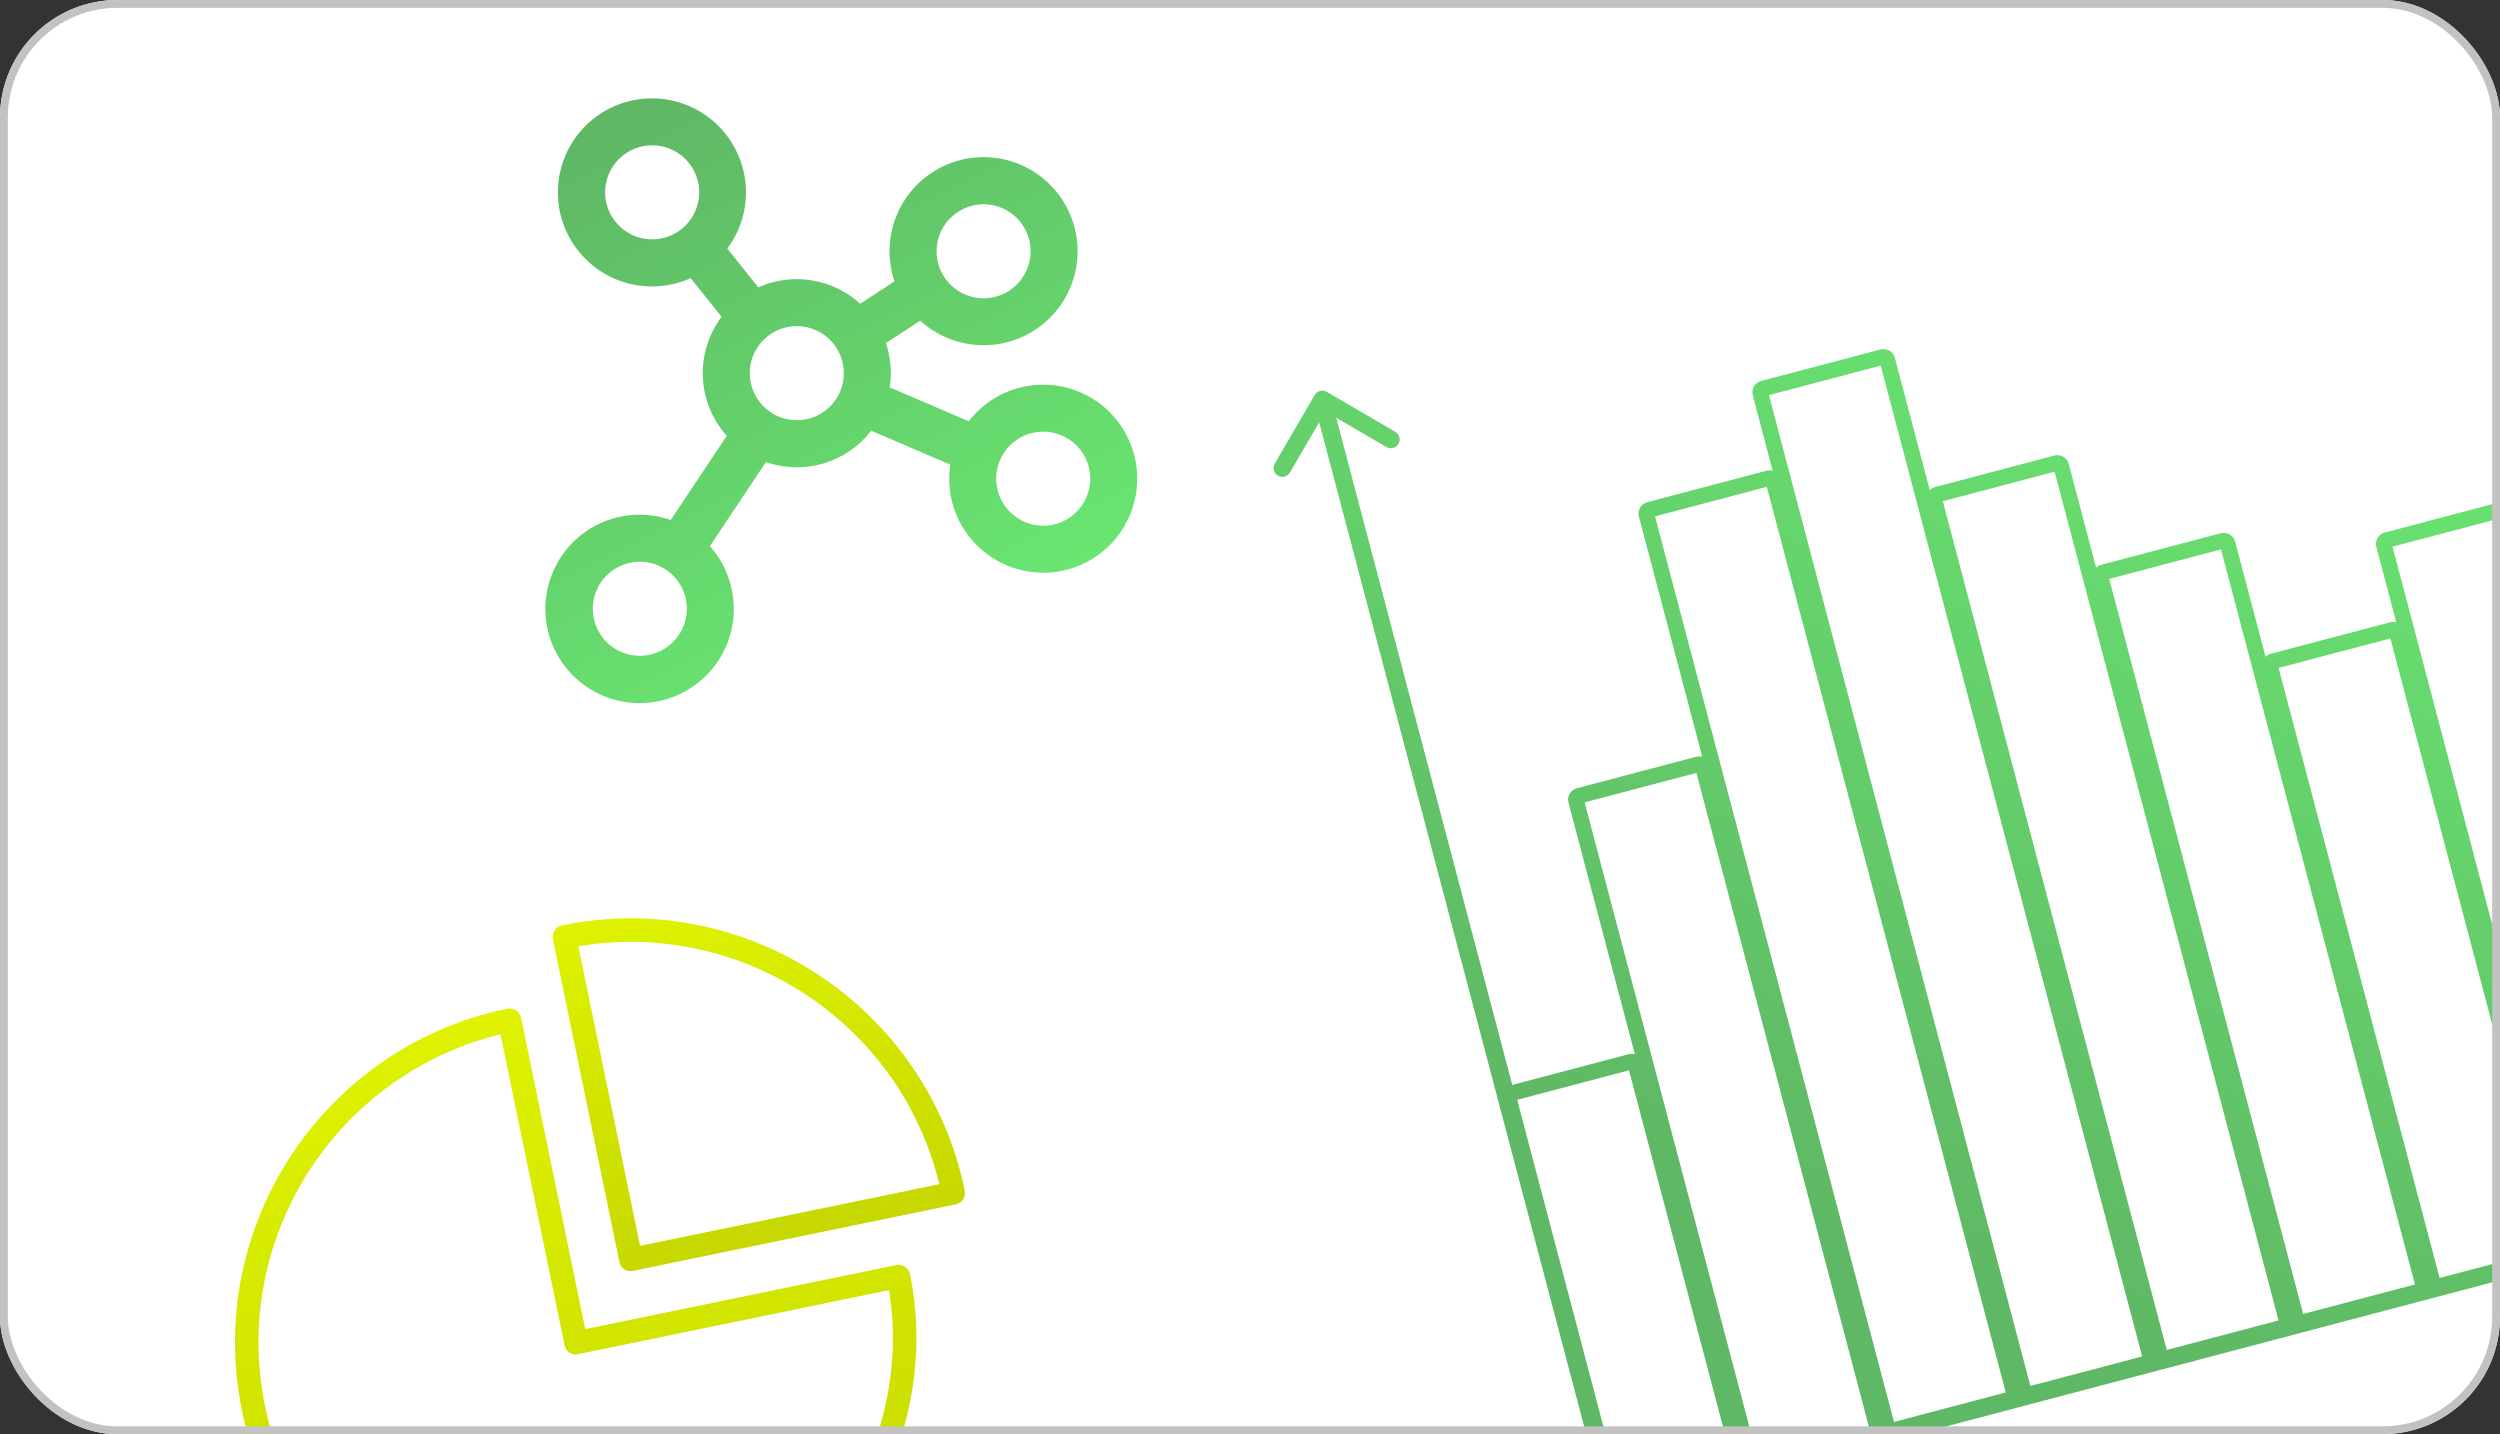 <svg width="319" height="183" viewBox="0 0 319 183" fill="none" xmlns="http://www.w3.org/2000/svg">
<rect x="0" y="0" width="319" height="183" fill="#333333" stroke="none"/>
<g clip-path="url(#clip0_759_89)">
<rect width="319" height="183" rx="15" fill="white"/>
<path d="M240.103 44.56C240.854 44.441 241.588 44.908 241.786 45.659L246.238 62.533C246.385 62.387 246.562 62.27 246.765 62.193L246.912 62.147L262.14 58.128L262.291 58.097C263.042 57.978 263.775 58.445 263.973 59.196L267.468 72.444C267.615 72.298 267.794 72.181 267.997 72.105L268.143 72.058L283.372 68.04L283.522 68.008C284.273 67.889 285.007 68.357 285.205 69.107L289.083 83.807C289.229 83.661 289.407 83.543 289.61 83.467L289.757 83.42L304.985 79.401L305.135 79.37C305.35 79.336 305.562 79.351 305.761 79.405L303.223 69.783C303.025 69.032 303.433 68.264 304.144 67.997L304.291 67.95L319.52 63.932L319.67 63.9C320.421 63.782 321.155 64.248 321.353 64.999L344.888 154.203L381.062 144.661L374.66 140.932C374.123 140.619 373.941 139.93 374.254 139.394C374.566 138.857 375.255 138.676 375.792 138.988L384.542 144.084C385.078 144.397 385.261 145.086 384.948 145.623L379.851 154.372C379.538 154.909 378.849 155.09 378.312 154.777C377.776 154.465 377.595 153.776 377.907 153.239L381.636 146.837L205.859 193.216L205.748 192.796C205.327 192.758 204.951 192.483 204.797 192.073L204.761 191.963L168.33 53.887L164.6 60.289C164.288 60.826 163.599 61.008 163.062 60.695C162.526 60.383 162.344 59.694 162.657 59.157L167.753 50.407C168.065 49.871 168.755 49.688 169.292 50.001L178.041 55.098C178.577 55.41 178.759 56.1 178.446 56.637C178.133 57.173 177.445 57.354 176.908 57.042L170.506 53.312L192.965 138.434L207.83 134.512L207.98 134.48C208.194 134.447 208.407 134.461 208.606 134.516L200.136 102.412C199.938 101.661 200.347 100.893 201.058 100.626L201.204 100.579L216.433 96.561L216.583 96.529C216.797 96.495 217.01 96.511 217.21 96.565L209.122 65.912C208.924 65.161 209.332 64.393 210.044 64.126L210.189 64.079L225.419 60.06L225.569 60.029C225.783 59.996 225.995 60.01 226.194 60.065L223.656 50.442C223.458 49.691 223.866 48.923 224.578 48.656L224.723 48.609L239.953 44.591L240.103 44.56ZM193.595 140.336L206.863 190.622L221.125 186.859L207.857 136.573L193.595 140.336ZM202.198 102.386L224.267 186.029L238.529 182.267L216.46 98.622L202.198 102.386ZM211.183 65.886L241.672 181.437L255.933 177.674L225.445 62.122L211.183 65.886ZM225.718 50.415L259.076 176.844L273.338 173.081L239.979 46.652L225.718 50.415ZM247.905 63.953L276.479 172.251L290.742 168.488L262.168 60.19L247.905 63.953ZM269.136 73.864L293.884 167.659L308.146 163.896L283.398 70.102L269.136 73.864ZM290.751 85.227L311.289 163.067L325.551 159.305L305.012 81.463L290.751 85.227ZM305.285 69.756L328.693 158.476L342.955 154.713L319.547 65.993L305.285 69.756Z" fill="url(#paint0_linear_759_89)"/>
<path d="M116.116 162.591C116.035 162.201 115.804 161.859 115.471 161.641C115.139 161.422 114.733 161.344 114.344 161.424L74.677 169.596L66.494 129.876C66.414 129.486 66.182 129.145 65.85 128.926C65.518 128.707 65.112 128.629 64.723 128.71C41.231 133.549 26.049 156.571 30.881 180.03C35.892 204.353 58.015 218.918 82.338 213.908C105.001 209.239 120.785 185.257 116.116 162.591ZM33.82 179.425C29.422 158.075 42.83 137.119 63.864 131.977L72.041 171.67C72.208 172.481 73.002 173.004 73.802 172.784L113.44 164.619C116.839 185.329 102.342 206.724 81.733 210.969C59.084 215.635 38.486 202.076 33.82 179.425Z" fill="url(#paint1_linear_759_89)"/>
<path d="M80.799 162.154L121.932 153.68C122.754 153.566 123.268 152.719 123.101 151.908C118.262 128.416 95.211 113.24 71.719 118.079C71.329 118.159 70.988 118.391 70.769 118.723C70.55 119.056 70.472 119.461 70.553 119.851L79.038 161.04C79.205 161.851 79.999 162.374 80.799 162.154ZM73.799 120.741C94.709 117.227 114.902 130.56 119.854 151.1L81.673 158.966L73.799 120.741Z" fill="url(#paint2_linear_759_89)"/>
<path d="M130.071 49.474C127.505 50.145 125.236 51.651 123.622 53.755L113.527 49.423C113.779 47.806 113.695 46.155 113.279 44.573C113.208 44.304 113.138 44.036 113.039 43.779L117.419 40.921C119.551 42.864 122.312 43.974 125.196 44.048C128.081 44.122 130.895 43.154 133.123 41.322C135.352 39.489 136.846 36.916 137.332 34.072C137.817 31.228 137.262 28.304 135.767 25.836C134.273 23.368 131.939 21.521 129.194 20.634C126.449 19.746 123.476 19.878 120.82 21.003C118.163 22.129 116.002 24.175 114.73 26.765C113.459 29.355 113.164 32.316 113.898 35.106C113.968 35.374 114.039 35.643 114.137 35.9L109.757 38.758C108.279 37.407 106.486 36.448 104.542 35.968C102.598 35.488 100.565 35.502 98.627 36.008C97.987 36.178 97.362 36.399 96.758 36.669L92.808 31.719C94.502 29.446 95.336 26.646 95.162 23.816C94.989 20.986 93.819 18.31 91.86 16.26C89.902 14.21 87.281 12.92 84.462 12.619C81.643 12.317 78.808 13.023 76.46 14.611C74.112 16.2 72.402 18.569 71.634 21.297C70.865 24.026 71.088 26.939 72.262 29.52C73.436 32.1 75.485 34.182 78.047 35.395C80.61 36.609 83.519 36.876 86.259 36.15C86.899 35.981 87.524 35.76 88.129 35.489L92.075 40.425C90.407 42.642 89.561 45.369 89.682 48.14C89.803 50.912 90.882 53.555 92.736 55.619L85.582 66.349C82.82 65.382 79.801 65.456 77.089 66.556C74.378 67.656 72.161 69.708 70.854 72.326C69.546 74.944 69.239 77.948 69.989 80.777C70.739 83.605 72.494 86.063 74.927 87.69C77.359 89.317 80.301 90 83.201 89.613C86.102 89.225 88.761 87.794 90.682 85.586C92.602 83.378 93.651 80.545 93.632 77.619C93.613 74.693 92.528 71.874 90.579 69.691L97.733 58.961C100.109 59.791 102.686 59.851 105.098 59.132C107.509 58.413 109.633 56.953 111.167 54.958L121.262 59.289C121.01 60.901 121.094 62.547 121.507 64.125C122.108 66.421 123.378 68.487 125.154 70.061C126.93 71.635 129.133 72.648 131.484 72.97C133.835 73.293 136.229 72.911 138.364 71.873C140.498 70.834 142.276 69.186 143.474 67.137C144.672 65.088 145.235 62.73 145.093 60.361C144.95 57.992 144.108 55.718 142.674 53.828C141.239 51.937 139.276 50.514 137.032 49.739C134.789 48.964 132.366 48.872 130.071 49.474ZM123.984 26.259C125.132 25.958 126.343 26.004 127.465 26.391C128.586 26.779 129.568 27.49 130.285 28.436C131.003 29.381 131.423 30.518 131.495 31.702C131.566 32.887 131.284 34.066 130.685 35.09C130.087 36.115 129.197 36.939 128.13 37.458C127.063 37.977 125.866 38.168 124.69 38.007C123.515 37.846 122.413 37.339 121.525 36.552C120.637 35.765 120.003 34.732 119.702 33.584C119.298 32.045 119.523 30.408 120.326 29.035C121.129 27.661 122.445 26.662 123.984 26.259ZM77.412 26.064C77.111 24.916 77.157 23.705 77.544 22.583C77.932 21.462 78.643 20.48 79.589 19.763C80.534 19.045 81.671 18.624 82.855 18.553C84.04 18.482 85.219 18.764 86.243 19.362C87.268 19.961 88.092 20.85 88.611 21.918C89.13 22.985 89.321 24.182 89.16 25.357C88.999 26.533 88.492 27.635 87.705 28.523C86.918 29.411 85.885 30.045 84.737 30.346C83.198 30.75 81.561 30.525 80.188 29.722C78.814 28.919 77.815 27.603 77.412 26.064ZM83.162 83.483C82.014 83.784 80.803 83.738 79.681 83.35C78.56 82.963 77.578 82.251 76.861 81.306C76.144 80.361 75.723 79.224 75.651 78.039C75.58 76.855 75.862 75.676 76.461 74.651C77.06 73.627 77.949 72.803 79.016 72.284C80.083 71.765 81.28 71.573 82.456 71.735C83.632 71.896 84.733 72.402 85.621 73.189C86.509 73.977 87.144 75.01 87.445 76.157C87.848 77.697 87.624 79.333 86.821 80.707C86.017 82.081 84.702 83.079 83.162 83.483ZM95.867 49.138C95.566 47.99 95.612 46.779 96 45.657C96.387 44.535 97.099 43.554 98.044 42.836C98.989 42.119 100.126 41.698 101.311 41.627C102.495 41.556 103.674 41.837 104.699 42.436C105.723 43.035 106.547 43.924 107.066 44.991C107.585 46.058 107.776 47.255 107.615 48.431C107.454 49.607 106.948 50.708 106.161 51.596C105.373 52.484 104.341 53.119 103.193 53.42C101.653 53.823 100.017 53.599 98.643 52.796C97.269 51.993 96.271 50.677 95.867 49.138ZM134.636 66.885C133.488 67.186 132.277 67.14 131.155 66.753C130.033 66.365 129.052 65.654 128.334 64.709C127.617 63.763 127.196 62.626 127.125 61.442C127.054 60.257 127.335 59.078 127.934 58.054C128.533 57.029 129.422 56.205 130.489 55.686C131.557 55.167 132.754 54.976 133.929 55.137C135.105 55.298 136.206 55.805 137.094 56.592C137.982 57.379 138.617 58.412 138.918 59.56C139.322 61.099 139.097 62.736 138.294 64.109C137.491 65.483 136.175 66.482 134.636 66.885Z" fill="url(#paint3_linear_759_89)"/>
</g>
<rect x="0.5" y="0.5" width="318" height="182" rx="14.5" stroke="#C3C2C2"/>
<defs>
<linearGradient id="paint0_linear_759_89" x1="261" y1="167" x2="302" y2="63" gradientUnits="userSpaceOnUse">
<stop stop-color="#5FB865"/>
<stop offset="1" stop-color="#68E070"/>
</linearGradient>
<linearGradient id="paint1_linear_759_89" x1="64.723" y1="128.71" x2="82.276" y2="213.92" gradientUnits="userSpaceOnUse">
<stop stop-color="#DEF201"/>
<stop offset="1" stop-color="#C6D800"/>
</linearGradient>
<linearGradient id="paint2_linear_759_89" x1="92.287" y1="113.842" x2="101.367" y2="157.92" gradientUnits="userSpaceOnUse">
<stop stop-color="#DEF201"/>
<stop offset="1" stop-color="#C6D800"/>
</linearGradient>
<linearGradient id="paint3_linear_759_89" x1="91.752" y1="9.898" x2="126" y2="78" gradientUnits="userSpaceOnUse">
<stop stop-color="#5FB865"/>
<stop offset="1" stop-color="#69E571"/>
</linearGradient>
<clipPath id="clip0_759_89">
<rect width="319" height="183" rx="15" fill="white"/>
</clipPath>
</defs>
</svg>
